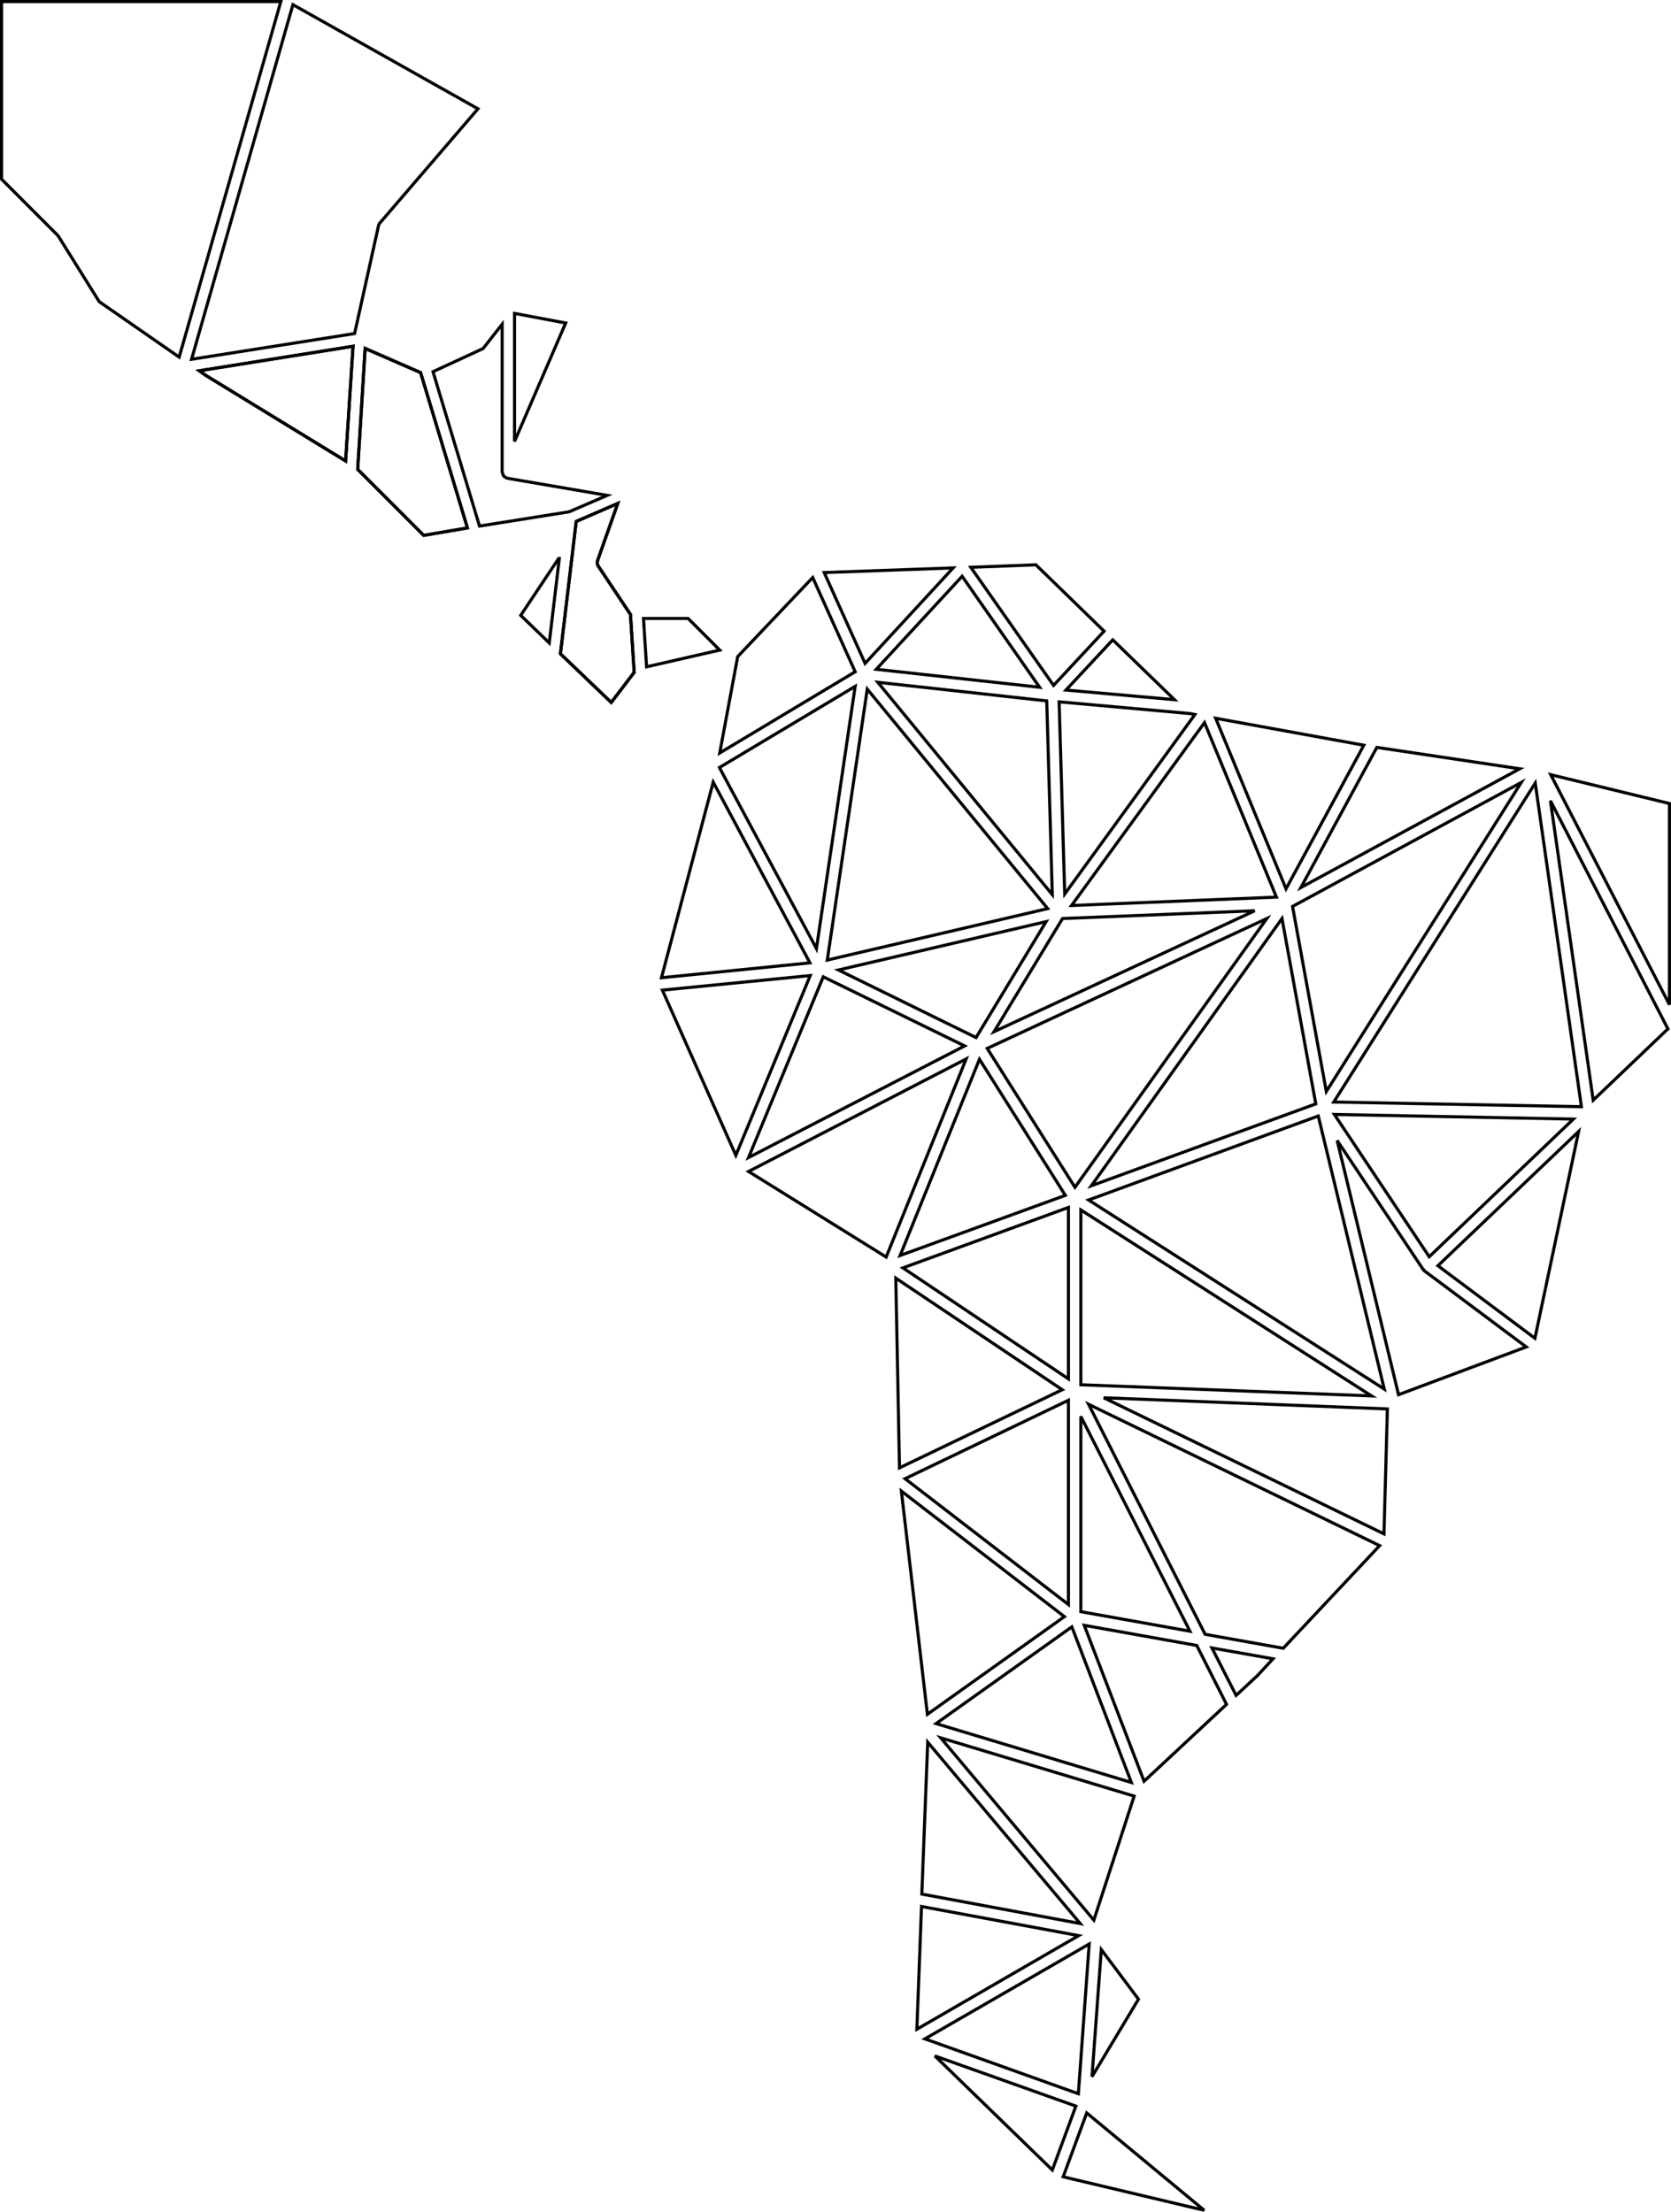 <?xml version="1.0" encoding="UTF-8" standalone="no"?>
<!-- Generator: Adobe Illustrator 18.0.0, SVG Export Plug-In . SVG Version: 6.00 Build 0)  -->

<svg
   xmlns:dc="http://purl.org/dc/elements/1.1/"
   xmlns:cc="http://creativecommons.org/ns#"
   xmlns:rdf="http://www.w3.org/1999/02/22-rdf-syntax-ns#"
   xmlns:svg="http://www.w3.org/2000/svg"
   xmlns="http://www.w3.org/2000/svg"
   xmlns:sodipodi="http://sodipodi.sourceforge.net/DTD/sodipodi-0.dtd"
   xmlns:inkscape="http://www.inkscape.org/namespaces/inkscape"
   version="1.1"
   x="0px"
   y="0px"
   viewBox="0 0 539.1 713.486"
   enable-background="new 0 0 2255 1400"
   xml:space="preserve"
   id="svg90"
   sodipodi:docname="latinamerica-08.svg"
   width="539.1"
   height="713.486"
   inkscape:version="0.92.3 (2405546, 2018-03-11)"><defs
   id="defs94">
	
	

		
		
		
		
		
		
		
		
		
		
		
		
		
		
		
		
		
		
		
		
	</defs><sodipodi:namedview
   pagecolor="#ffffff"
   bordercolor="#666666"
   borderopacity="1"
   objecttolerance="10"
   gridtolerance="10"
   guidetolerance="10"
   inkscape:pageopacity="0"
   inkscape:pageshadow="2"
   inkscape:window-width="1920"
   inkscape:window-height="1052"
   id="namedview92"
   showgrid="false"
   showguides="true"
   fit-margin-top="0"
   fit-margin-left="0"
   fit-margin-right="0"
   fit-margin-bottom="0"
   inkscape:zoom="0.60665188"
   inkscape:cx="898.58253"
   inkscape:cy="119.7737"
   inkscape:window-x="0"
   inkscape:window-y="0"
   inkscape:window-maximized="1"
   inkscape:current-layer="svg90" />
<g
   id="g1620"
   transform="translate(-106.851,-275.563)"><path
     inkscape:connector-curvature="0"
     id="path2837"
     d="m 457.451,957.162 -7.6,20.602 45.5,10.799 z"
     style="opacity:1;fill:none;fill-opacity:1;fill-rule:nonzero;stroke:#000000;stroke-width:1;stroke-miterlimit:4;stroke-dasharray:none;stroke-dashoffset:0;stroke-opacity:1" /><path
     inkscape:connector-curvature="0"
     id="path2835"
     d="m 408.451,938.764 37.9,36.799 7.6,-20.6 z"
     style="opacity:1;fill:none;fill-opacity:1;fill-rule:nonzero;stroke:#000000;stroke-width:1;stroke-miterlimit:4;stroke-dasharray:none;stroke-dashoffset:0;stroke-opacity:1" /><path
     inkscape:connector-curvature="0"
     id="path2833"
     d="m 462.152,904.463 -3,41 15,-25 z"
     style="opacity:1;fill:none;fill-opacity:1;fill-rule:nonzero;stroke:#000000;stroke-width:1;stroke-miterlimit:4;stroke-dasharray:none;stroke-dashoffset:0;stroke-opacity:1" /><path
     inkscape:connector-curvature="0"
     id="path2831"
     d="m 458.251,902.662 -53,30.602 49.5,17.699 z"
     style="opacity:1;fill:none;fill-opacity:1;fill-rule:nonzero;stroke:#000000;stroke-width:1;stroke-miterlimit:4;stroke-dasharray:none;stroke-dashoffset:0;stroke-opacity:1" /><path
     inkscape:connector-curvature="0"
     id="path2829"
     d="m 404.152,890.563 -1.5,39.6 52.199,-30.199 z"
     style="opacity:1;fill:none;fill-opacity:1;fill-rule:nonzero;stroke:#000000;stroke-width:1;stroke-miterlimit:4;stroke-dasharray:none;stroke-dashoffset:0;stroke-opacity:1" /><path
     inkscape:connector-curvature="0"
     id="path2827"
     d="m 406.152,837.563 -1.9,49 51.1,9.5 z"
     style="opacity:1;fill:none;fill-opacity:1;fill-rule:nonzero;stroke:#000000;stroke-width:1;stroke-miterlimit:4;stroke-dasharray:none;stroke-dashoffset:0;stroke-opacity:1" /><path
     inkscape:connector-curvature="0"
     id="path2825"
     d="m 410.351,836.162 49.4,58.801 13,-40 z"
     style="opacity:1;fill:none;fill-opacity:1;fill-rule:nonzero;stroke:#000000;stroke-width:1;stroke-miterlimit:4;stroke-dasharray:none;stroke-dashoffset:0;stroke-opacity:1" /><path
     inkscape:connector-curvature="0"
     id="path2823"
     d="m 497.851,807.162 7.801,15.301 6.898,-6.4 5,-5.4 z"
     style="opacity:1;fill:none;fill-opacity:1;fill-rule:nonzero;stroke:#000000;stroke-width:1;stroke-miterlimit:4;stroke-dasharray:none;stroke-dashoffset:0;stroke-opacity:1" /><path
     inkscape:connector-curvature="0"
     id="path2821"
     d="m 452.652,800.363 -43.801,31.199 63,19 z"
     style="opacity:1;fill:none;fill-opacity:1;fill-rule:nonzero;stroke:#000000;stroke-width:1;stroke-miterlimit:4;stroke-dasharray:none;stroke-dashoffset:0;stroke-opacity:1" /><path
     inkscape:connector-curvature="0"
     id="path2819"
     d="m 456.652,799.863 19.299,50.299 26.6,-24.799 -9.6,-19 z"
     style="opacity:1;fill:none;fill-opacity:1;fill-rule:nonzero;stroke:#000000;stroke-width:1;stroke-miterlimit:4;stroke-dasharray:none;stroke-dashoffset:0;stroke-opacity:1" /><path
     inkscape:connector-curvature="0"
     id="path2817"
     d="m 397.652,756.563 8.398,72 44.201,-31.5 z"
     style="opacity:1;fill:none;fill-opacity:1;fill-rule:nonzero;stroke:#000000;stroke-width:1;stroke-miterlimit:4;stroke-dasharray:none;stroke-dashoffset:0;stroke-opacity:1" /><path
     inkscape:connector-curvature="0"
     id="path2815"
     d="m 455.55,732.463 v 63 l 35.201,6.301 z"
     style="opacity:1;fill:none;fill-opacity:1;fill-rule:nonzero;stroke:#000000;stroke-width:1;stroke-miterlimit:4;stroke-dasharray:none;stroke-dashoffset:0;stroke-opacity:1" /><path
     inkscape:connector-curvature="0"
     id="path2813"
     d="m 458.05,728.563 37.602,74.201 25.199,4.5 31.1,-33.102 z"
     style="opacity:1;fill:none;fill-opacity:1;fill-rule:nonzero;stroke:#000000;stroke-width:1;stroke-miterlimit:4;stroke-dasharray:none;stroke-dashoffset:0;stroke-opacity:1" /><path
     inkscape:connector-curvature="0"
     id="path2811"
     d="m 451.55,727.264 -52.699,25.299 52.699,40.6 z"
     style="opacity:1;fill:none;fill-opacity:1;fill-rule:nonzero;stroke:#000000;stroke-width:1;stroke-miterlimit:4;stroke-dasharray:none;stroke-dashoffset:0;stroke-opacity:1" /><path
     inkscape:connector-curvature="0"
     id="path2809"
     d="m 462.951,726.463 90.4,43.9 1.1,-40.301 z"
     style="opacity:1;fill:none;fill-opacity:1;fill-rule:nonzero;stroke:#000000;stroke-width:1;stroke-miterlimit:4;stroke-dasharray:none;stroke-dashoffset:0;stroke-opacity:1" /><path
     inkscape:connector-curvature="0"
     id="path2807"
     d="m 395.851,687.864 1.199,61.199 52.5,-25.199 z"
     style="opacity:1;fill:none;fill-opacity:1;fill-rule:nonzero;stroke:#000000;stroke-width:1;stroke-miterlimit:4;stroke-dasharray:none;stroke-dashoffset:0;stroke-opacity:1" /><path
     inkscape:connector-curvature="0"
     id="path2805"
     d="m 455.55,665.864 v 56.4 l 93.801,3.6 z"
     style="opacity:1;fill:none;fill-opacity:1;fill-rule:nonzero;stroke:#000000;stroke-width:1;stroke-miterlimit:4;stroke-dasharray:none;stroke-dashoffset:0;stroke-opacity:1" /><path
     inkscape:connector-curvature="0"
     id="path2803"
     d="m 451.55,665.063 -53.398,19.5 53.398,35.801 z"
     style="opacity:1;fill:none;fill-opacity:1;fill-rule:nonzero;stroke:#000000;stroke-width:1;stroke-miterlimit:4;stroke-dasharray:none;stroke-dashoffset:0;stroke-opacity:1" /><path
     inkscape:connector-curvature="0"
     id="path2801"
     d="m 538.251,643.463 19.799,82 41.201,-15.4 -32.801,-24.5 -0.1,-0.1 c 0,-0.1 -0.1,-0.1 -0.1,-0.1 -0.1,0 -0.1,-0.1 -0.1,-0.1 0,0 -0.102,-0.002 -0.102,-0.102 z"
     style="opacity:1;fill:none;fill-opacity:1;fill-rule:nonzero;stroke:#000000;stroke-width:1;stroke-miterlimit:4;stroke-dasharray:none;stroke-dashoffset:0;stroke-opacity:1" /><path
     inkscape:connector-curvature="0"
     id="path2799"
     d="m 616.152,640.563 -45.4,43.301 31.299,23.4 z"
     style="opacity:1;fill:none;fill-opacity:1;fill-rule:nonzero;stroke:#000000;stroke-width:1;stroke-miterlimit:4;stroke-dasharray:none;stroke-dashoffset:0;stroke-opacity:1" /><path
     inkscape:connector-curvature="0"
     id="path2797"
     d="m 532.152,635.563 -74.102,27.1 95.4,61 z"
     style="opacity:1;fill:none;fill-opacity:1;fill-rule:nonzero;stroke:#000000;stroke-width:1;stroke-miterlimit:4;stroke-dasharray:none;stroke-dashoffset:0;stroke-opacity:1" /><path
     inkscape:connector-curvature="0"
     id="path2795"
     d="m 537.351,635.063 30.6,45.9 46.5,-44.4 z"
     style="opacity:1;fill:none;fill-opacity:1;fill-rule:nonzero;stroke:#000000;stroke-width:1;stroke-miterlimit:4;stroke-dasharray:none;stroke-dashoffset:0;stroke-opacity:1" /><path
     inkscape:connector-curvature="0"
     id="path2793"
     d="m 422.851,617.264 -25.6,63.299 53.299,-19.4 z"
     style="opacity:1;fill:none;fill-opacity:1;fill-rule:nonzero;stroke:#000000;stroke-width:1;stroke-miterlimit:4;stroke-dasharray:none;stroke-dashoffset:0;stroke-opacity:1" /><path
     inkscape:connector-curvature="0"
     id="path2791"
     d="m 418.55,617.162 -70.199,36.301 44.4,27.6 z"
     style="opacity:1;fill:none;fill-opacity:1;fill-rule:nonzero;stroke:#000000;stroke-width:1;stroke-miterlimit:4;stroke-dasharray:none;stroke-dashoffset:0;stroke-opacity:1" /><path
     inkscape:connector-curvature="0"
     id="path2789"
     d="m 372.451,590.662 -24.1,58.301 69.699,-36 z"
     style="opacity:1;fill:none;fill-opacity:1;fill-rule:nonzero;stroke:#000000;stroke-width:1;stroke-miterlimit:4;stroke-dasharray:none;stroke-dashoffset:0;stroke-opacity:1" /><path
     inkscape:connector-curvature="0"
     id="path2787"
     d="m 368.251,590.264 -47.701,4.699 23.701,53.301 z"
     style="opacity:1;fill:none;fill-opacity:1;fill-rule:nonzero;stroke:#000000;stroke-width:1;stroke-miterlimit:4;stroke-dasharray:none;stroke-dashoffset:0;stroke-opacity:1" /><path
     inkscape:connector-curvature="0"
     id="path2785"
     d="m 444.351,572.864 -67,15.6 44.4,21.801 z"
     style="opacity:1;fill:none;fill-opacity:1;fill-rule:nonzero;stroke:#000000;stroke-width:1;stroke-miterlimit:4;stroke-dasharray:none;stroke-dashoffset:0;stroke-opacity:1" /><path
     inkscape:connector-curvature="0"
     id="path2783"
     d="m 520.451,571.864 -61.5,86.199 72.4,-26.4 z"
     style="opacity:1;fill:none;fill-opacity:1;fill-rule:nonzero;stroke:#000000;stroke-width:1;stroke-miterlimit:4;stroke-dasharray:none;stroke-dashoffset:0;stroke-opacity:1" /><path
     inkscape:connector-curvature="0"
     id="path2781"
     d="m 515.55,571.864 -90.199,41.9 28.301,44.799 z"
     style="opacity:1;fill:none;fill-opacity:1;fill-rule:nonzero;stroke:#000000;stroke-width:1;stroke-miterlimit:4;stroke-dasharray:none;stroke-dashoffset:0;stroke-opacity:1" /><path
     inkscape:connector-curvature="0"
     id="path2779"
     d="m 511.652,569.364 -62,2.5 -22.102,36.5 z"
     style="opacity:1;fill:none;fill-opacity:1;fill-rule:nonzero;stroke:#000000;stroke-width:1;stroke-miterlimit:4;stroke-dasharray:none;stroke-dashoffset:0;stroke-opacity:1" /><path
     inkscape:connector-curvature="0"
     id="path2777"
     d="m 607.05,533.864 13.801,96.6 24.1,-23 z"
     style="opacity:1;fill:none;fill-opacity:1;fill-rule:nonzero;stroke:#000000;stroke-width:1;stroke-miterlimit:4;stroke-dasharray:none;stroke-dashoffset:0;stroke-opacity:1" /><path
     inkscape:connector-curvature="0"
     id="path2775"
     d="m 602.152,528.162 -65,102.9 79.898,1.5 z"
     style="opacity:1;fill:none;fill-opacity:1;fill-rule:nonzero;stroke:#000000;stroke-width:1;stroke-miterlimit:4;stroke-dasharray:none;stroke-dashoffset:0;stroke-opacity:1" /><path
     inkscape:connector-curvature="0"
     id="path2773"
     d="m 597.652,527.963 -73.801,40 10.9,59.699 z"
     style="opacity:1;fill:none;fill-opacity:1;fill-rule:nonzero;stroke:#000000;stroke-width:1;stroke-miterlimit:4;stroke-dasharray:none;stroke-dashoffset:0;stroke-opacity:1" /><path
     inkscape:connector-curvature="0"
     id="path2771"
     d="m 336.951,527.864 -16.699,63.1 47.9,-4.801 z"
     style="opacity:1;fill:none;fill-opacity:1;fill-rule:nonzero;stroke:#000000;stroke-width:1;stroke-miterlimit:4;stroke-dasharray:none;stroke-dashoffset:0;stroke-opacity:1" /><path
     inkscape:connector-curvature="0"
     id="path2769"
     d="m 607.152,525.463 38.299,74.199 v -64.898 z"
     style="opacity:1;fill:none;fill-opacity:1;fill-rule:nonzero;stroke:#000000;stroke-width:1;stroke-miterlimit:4;stroke-dasharray:none;stroke-dashoffset:0;stroke-opacity:1" /><path
     inkscape:connector-curvature="0"
     id="path2767"
     d="m 551.05,516.662 -24.5,45.201 70.602,-38.301 z"
     style="opacity:1;fill:none;fill-opacity:1;fill-rule:nonzero;stroke:#000000;stroke-width:1;stroke-miterlimit:4;stroke-dasharray:none;stroke-dashoffset:0;stroke-opacity:1" /><path
     inkscape:connector-curvature="0"
     id="path2765"
     d="m 495.451,508.662 -42.9,59 66.102,-2.699 z"
     style="opacity:1;fill:none;fill-opacity:1;fill-rule:nonzero;stroke:#000000;stroke-width:1;stroke-miterlimit:4;stroke-dasharray:none;stroke-dashoffset:0;stroke-opacity:1" /><path
     inkscape:connector-curvature="0"
     id="path2763"
     d="m 499.05,507.264 22.701,55 25.1,-46.301 z"
     style="opacity:1;fill:none;fill-opacity:1;fill-rule:nonzero;stroke:#000000;stroke-width:1;stroke-miterlimit:4;stroke-dasharray:none;stroke-dashoffset:0;stroke-opacity:1" /><path
     inkscape:connector-curvature="0"
     id="path2761"
     d="m 448.55,501.963 1.801,62 42,-57.9 -1.4,-0.299 z"
     style="opacity:1;fill:none;fill-opacity:1;fill-rule:nonzero;stroke:#000000;stroke-width:1;stroke-miterlimit:4;stroke-dasharray:none;stroke-dashoffset:0;stroke-opacity:1" /><path
     inkscape:connector-curvature="0"
     id="path2759"
     d="m 386.652,497.863 -12.9,87.4 71.1,-16.602 z"
     style="opacity:1;fill:none;fill-opacity:1;fill-rule:nonzero;stroke:#000000;stroke-width:1;stroke-miterlimit:4;stroke-dasharray:none;stroke-dashoffset:0;stroke-opacity:1" /><path
     inkscape:connector-curvature="0"
     id="path2757"
     d="m 382.751,496.963 -43.801,26.199 31.301,58.4 z"
     style="opacity:1;fill:none;fill-opacity:1;fill-rule:nonzero;stroke:#000000;stroke-width:1;stroke-miterlimit:4;stroke-dasharray:none;stroke-dashoffset:0;stroke-opacity:1" /><path
     inkscape:connector-curvature="0"
     id="path2755"
     d="m 390.05,495.662 56.301,68.5 -1.801,-62.5 z"
     style="opacity:1;fill:none;fill-opacity:1;fill-rule:nonzero;stroke:#000000;stroke-width:1;stroke-miterlimit:4;stroke-dasharray:none;stroke-dashoffset:0;stroke-opacity:1" /><path
     inkscape:connector-curvature="0"
     id="path2753"
     d="m 465.851,481.963 -15.1,16.199 35,3.102 z"
     style="opacity:1;fill:none;fill-opacity:1;fill-rule:nonzero;stroke:#000000;stroke-width:1;stroke-miterlimit:4;stroke-dasharray:none;stroke-dashoffset:0;stroke-opacity:1" /><path
     inkscape:connector-curvature="0"
     id="path2751"
     d="m 314.451,475.063 1,15.6 23.6,-5.398 -10.199,-10.201 z"
     style="opacity:1;fill:none;fill-opacity:1;fill-rule:nonzero;stroke:#000000;stroke-width:1;stroke-miterlimit:4;stroke-dasharray:none;stroke-dashoffset:0;stroke-opacity:1" /><path
     inkscape:connector-curvature="0"
     id="path2749"
     d="m 369.05,461.863 -24.199,25.5 -5.801,31.1 43.701,-26.199 z"
     style="opacity:1;fill:none;fill-opacity:1;fill-rule:nonzero;stroke:#000000;stroke-width:1;stroke-miterlimit:4;stroke-dasharray:none;stroke-dashoffset:0;stroke-opacity:1" /><path
     inkscape:connector-curvature="0"
     id="path2747"
     d="m 417.251,461.463 -27.701,30 52.701,5.801 z"
     style="opacity:1;fill:none;fill-opacity:1;fill-rule:nonzero;stroke:#000000;stroke-width:1;stroke-miterlimit:4;stroke-dasharray:none;stroke-dashoffset:0;stroke-opacity:1" /><path
     inkscape:connector-curvature="0"
     id="path2745"
     d="m 414.351,458.764 -41.6,1.5 13.199,29.299 z"
     style="opacity:1;fill:none;fill-opacity:1;fill-rule:nonzero;stroke:#000000;stroke-width:1;stroke-miterlimit:4;stroke-dasharray:none;stroke-dashoffset:0;stroke-opacity:1" /><path
     inkscape:connector-curvature="0"
     id="path2743"
     d="m 441.05,457.764 -21,0.799 26.701,38.1 16.299,-17.5 z"
     style="opacity:1;fill:none;fill-opacity:1;fill-rule:nonzero;stroke:#000000;stroke-width:1;stroke-miterlimit:4;stroke-dasharray:none;stroke-dashoffset:0;stroke-opacity:1" /><path
     inkscape:connector-curvature="0"
     id="path2741"
     d="m 287.351,455.264 c 0,0.1 -0.1,0.099 -0.1,0.199 l -12.4,18.6 9.199,8.9 z"
     style="opacity:1;fill:none;fill-opacity:1;fill-rule:nonzero;stroke:#000000;stroke-width:1;stroke-miterlimit:4;stroke-dasharray:none;stroke-dashoffset:0;stroke-opacity:1" /><path
     inkscape:connector-curvature="0"
     id="path2739"
     d="m 306.152,437.963 -13.4,5.801 -5.1,42.699 16.398,15.699 7.4,-9.699 -1.199,-18.699 -10.4,-15.602 c -0.3,-0.5 -0.399,-1.199 -0.199,-1.799 z"
     style="opacity:1;fill:none;fill-opacity:1;fill-rule:nonzero;stroke:#000000;stroke-width:1;stroke-miterlimit:4;stroke-dasharray:none;stroke-dashoffset:0;stroke-opacity:1" /><path
     inkscape:connector-curvature="0"
     id="path2737"
     d="m 306.152,437.963 -6.5,18.4 c -0.2,0.6 -0.101,1.299 0.199,1.799 l 10.4,15.602 1.199,18.699 -7.4,9.699 -16.398,-15.699 5.1,-42.699 z"
     style="opacity:1;fill:none;fill-opacity:1;fill-rule:nonzero;stroke:#000000;stroke-width:1;stroke-miterlimit:4;stroke-dasharray:none;stroke-dashoffset:0;stroke-opacity:1" /><path
     inkscape:connector-curvature="0"
     id="path2735"
     d="m 224.652,387.963 -2.4,39 21.299,21.301 14.102,-2.4 -15.102,-50.1 z"
     style="opacity:1;fill:none;fill-opacity:1;fill-rule:nonzero;stroke:#000000;stroke-width:1;stroke-miterlimit:4;stroke-dasharray:none;stroke-dashoffset:0;stroke-opacity:1" /><path
     inkscape:connector-curvature="0"
     id="path2733"
     d="m 224.652,387.963 17.898,7.801 15.102,50.1 -14.102,2.4 -21.299,-21.301 z"
     style="opacity:1;fill:none;fill-opacity:1;fill-rule:nonzero;stroke:#000000;stroke-width:1;stroke-miterlimit:4;stroke-dasharray:none;stroke-dashoffset:0;stroke-opacity:1" /><path
     inkscape:connector-curvature="0"
     id="path2731"
     d="m 220.751,387.264 -49.6,7.898 2.1,1.5 45.1,27.602 z"
     style="opacity:1;fill:none;fill-opacity:1;fill-rule:nonzero;stroke:#000000;stroke-width:1;stroke-miterlimit:4;stroke-dasharray:none;stroke-dashoffset:0;stroke-opacity:1" /><path
     inkscape:connector-curvature="0"
     id="path2729"
     d="m 220.751,387.264 -2.4,37 -45.1,-27.602 -2.1,-1.5 z"
     style="opacity:1;fill:none;fill-opacity:1;fill-rule:nonzero;stroke:#000000;stroke-width:1;stroke-miterlimit:4;stroke-dasharray:none;stroke-dashoffset:0;stroke-opacity:1" /><path
     inkscape:connector-curvature="0"
     id="path2727"
     d="m 268.851,380.162 -5.801,7.4 c -0.2,0.3 -0.399,0.5 -0.699,0.6 l -15.801,7.301 15,49.801 28.9,-4.602 12.301,-5.299 -32.1,-5.5 c -0.1,0 -0.101,-0.1 -0.201,-0.1 -0.2,0 -0.4,-0.101 -0.5,-0.201 -0.1,-0.1 -0.199,-0.099 -0.299,-0.199 -0.2,-0.1 -0.3,-0.2 -0.4,-0.4 0,-0.1 -0.1,-0.099 -0.1,-0.199 v -0.102 c -0.1,-0.2 -0.201,-0.4 -0.201,-0.6 -0.1,-0.1 -0.1,-0.199 -0.1,-0.299 z"
     style="opacity:1;fill:none;fill-opacity:1;fill-rule:nonzero;stroke:#000000;stroke-width:1;stroke-miterlimit:4;stroke-dasharray:none;stroke-dashoffset:0;stroke-opacity:1" /><path
     inkscape:connector-curvature="0"
     id="path2725"
     d="m 272.851,376.662 v 41.301 l 16.5,-38.199 z"
     style="opacity:1;fill:none;fill-opacity:1;fill-rule:nonzero;stroke:#000000;stroke-width:1;stroke-miterlimit:4;stroke-dasharray:none;stroke-dashoffset:0;stroke-opacity:1" /><path
     inkscape:connector-curvature="0"
     id="path2723"
     d="m 201.351,277.063 -32.699,114.4 52.6,-8.301 7.699,-34.699 c 0,-0.3 0.2,-0.6 0.4,-0.9 l 31.699,-36.9 z"
     style="opacity:1;fill:none;fill-opacity:1;fill-rule:nonzero;stroke:#000000;stroke-width:1;stroke-miterlimit:4;stroke-dasharray:none;stroke-dashoffset:0;stroke-opacity:1" /><path
     inkscape:connector-curvature="0"
     id="path2721"
     d="m 107.351,276.063 v 57.301 l 18.1,18.1 c 0.1,0.2 0.201,0.3 0.301,0.4 l 13.1,21 25.801,17.9 32.799,-114.701 z"
     style="opacity:1;fill:none;fill-opacity:1;fill-rule:nonzero;stroke:#000000;stroke-width:1;stroke-miterlimit:4;stroke-dasharray:none;stroke-dashoffset:0;stroke-opacity:1" /></g><g
   id="Background"
   transform="translate(-230.513,-295.127)">
	
</g>

</svg>